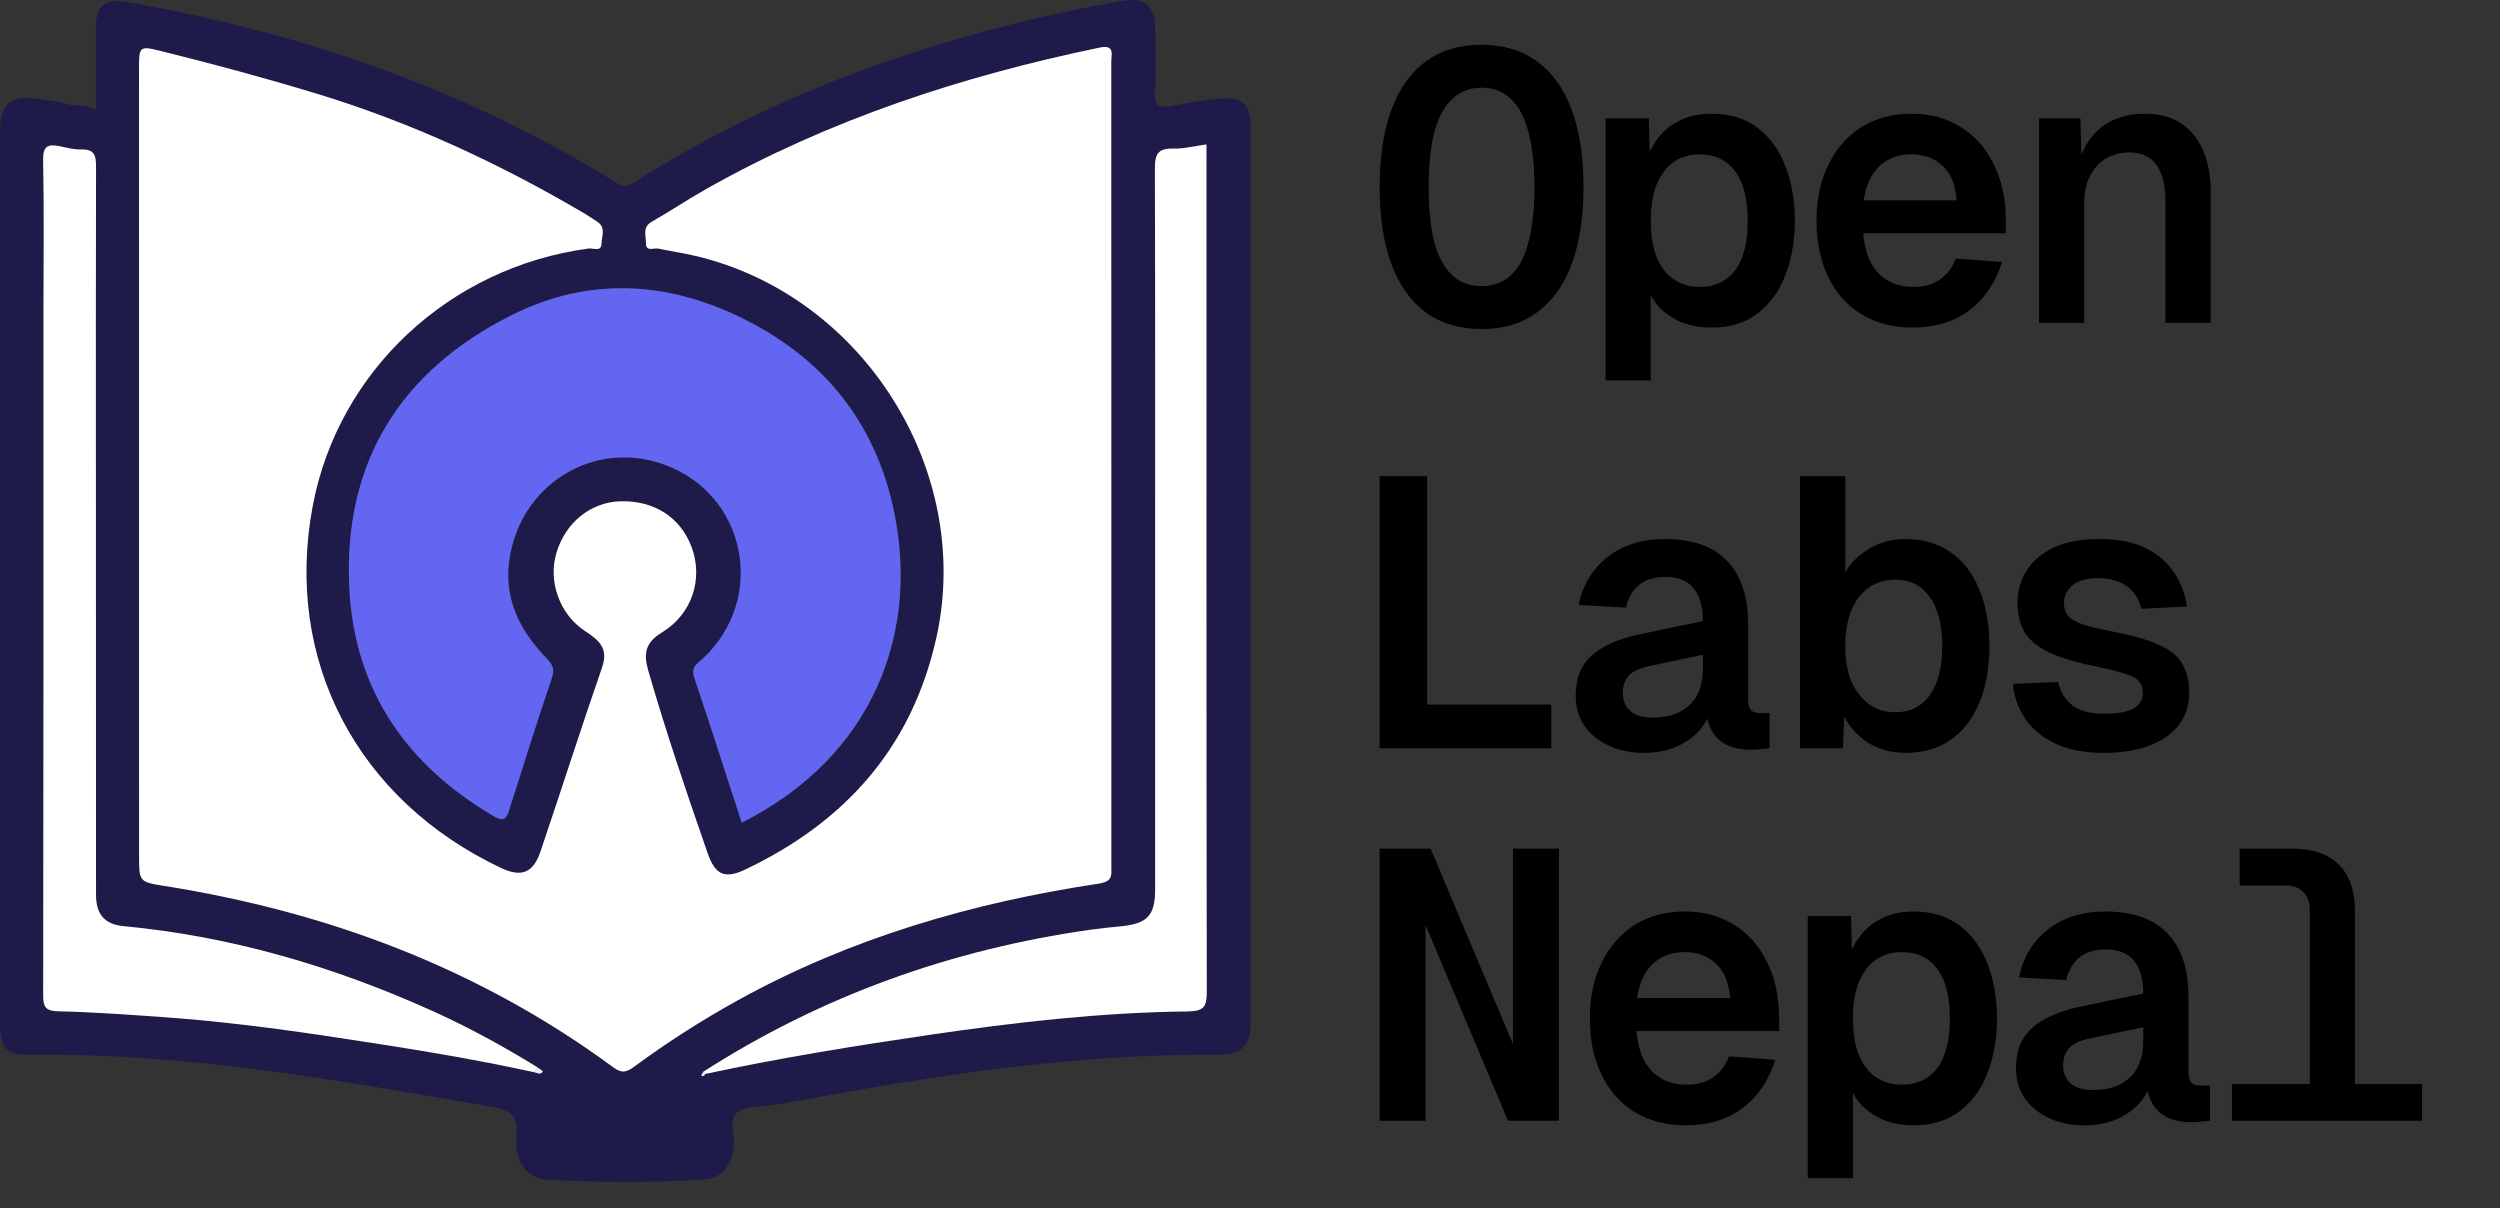 <svg width="120" height="58" viewBox="0 0 120 58" fill="none" xmlns="http://www.w3.org/2000/svg">
<rect x="0" y="0" width="120" height="58" fill="#333333" stroke="none"/>
<g clip-path="url(#clip0_190_1040)">
<path d="M4.6 5.282C4.6 3.919 4.598 2.661 4.6 1.406C4.602 0.24 5.008 -0.097 6.157 0.104C14.483 1.566 22.346 4.283 29.558 8.756C29.843 8.934 30.039 9.012 30.396 8.783C36.843 4.66 43.916 2.112 51.36 0.514C52.158 0.344 52.964 0.217 53.766 0.06C54.917 -0.165 55.442 0.242 55.449 1.395C55.454 2.392 55.514 3.394 55.43 4.384C55.365 5.15 55.696 5.174 56.272 5.074C57.076 4.933 57.883 4.782 58.697 4.725C59.654 4.658 60.023 5.046 60.023 6.013C60.024 20.402 60.024 34.794 60.023 49.184C60.023 50.164 59.565 50.64 58.575 50.629C51.612 50.562 44.777 51.633 37.962 52.901C37.675 52.954 37.386 52.989 37.099 53.042C36.502 53.151 35.748 53.084 35.355 53.429C34.975 53.762 35.297 54.539 35.218 55.113C35.102 55.957 34.621 56.568 33.767 56.621C31.282 56.774 28.788 56.763 26.303 56.628C25.277 56.571 24.692 55.777 24.791 54.542C24.866 53.59 24.556 53.292 23.642 53.134C16.242 51.853 8.851 50.517 1.294 50.629C0.322 50.644 0.005 50.261 0.005 49.131C0.002 45.027 0.009 40.924 0.009 36.821C0.005 26.651 0.003 16.48 -9.15527e-05 6.31C-9.15527e-05 5.007 0.493 4.561 1.78 4.738C2.242 4.801 2.708 4.861 3.156 4.984C3.612 5.111 4.093 4.996 4.6 5.28V5.282ZM25.639 51.469C25.786 51.491 25.942 51.621 26.062 51.434C26.067 51.427 25.902 51.311 25.817 51.246C24.185 50.238 22.506 49.317 20.756 48.528C16.027 46.396 11.114 44.945 5.933 44.459C5.024 44.374 4.609 43.895 4.609 42.96C4.605 36.25 4.605 29.539 4.603 22.829C4.603 17.907 4.596 12.983 4.61 8.061C4.61 7.524 4.577 7.148 3.895 7.177C3.552 7.191 3.202 7.089 2.858 7.02C2.309 6.912 2.057 7.001 2.071 7.686C2.12 10.088 2.087 12.492 2.087 14.894C2.087 25.853 2.092 36.812 2.073 47.773C2.073 48.38 2.217 48.532 2.826 48.544C4.406 48.578 5.984 48.697 7.56 48.803C10.33 48.99 13.081 49.339 15.827 49.752C19.111 50.247 22.394 50.756 25.639 51.469ZM33.851 51.554C37.414 50.786 41.008 50.207 44.611 49.677C48.722 49.071 52.846 48.601 57.004 48.551C57.812 48.541 57.929 48.31 57.927 47.583C57.904 34.339 57.911 21.096 57.911 7.853C57.911 7.564 57.911 7.275 57.911 6.935C57.326 7.015 56.809 7.154 56.296 7.138C55.521 7.113 55.431 7.481 55.435 8.149C55.46 14.917 55.449 21.684 55.449 28.454C55.449 33.2 55.449 37.948 55.449 42.694C55.449 43.946 55.079 44.341 53.808 44.466C53.313 44.515 52.82 44.562 52.328 44.633C45.649 45.582 39.437 47.803 33.749 51.454L33.658 51.637C33.751 51.682 33.814 51.651 33.851 51.557V51.554ZM53.345 22.318H53.341C53.341 15.871 53.341 9.422 53.339 2.975C53.339 2.61 53.528 2.135 52.774 2.291C46.161 3.663 39.804 5.743 33.899 9.077C33.011 9.577 32.164 10.148 31.278 10.651C30.813 10.915 31.014 11.324 31.005 11.667C30.993 12.113 31.384 11.889 31.602 11.937C32.201 12.064 32.809 12.153 33.402 12.294C41.434 14.196 46.712 22.588 44.953 30.574C43.785 35.88 40.568 39.462 35.758 41.748C34.797 42.204 34.33 42.007 33.964 40.958C32.953 38.052 31.962 35.141 31.111 32.182C30.875 31.361 30.983 30.842 31.768 30.365C33.228 29.477 33.761 27.779 33.193 26.26C32.657 24.83 31.382 24.016 29.762 24.069C28.348 24.115 27.149 25.083 26.71 26.534C26.3 27.89 26.844 29.489 28.085 30.299C28.756 30.738 29.214 31.125 28.897 32.045C27.883 34.98 26.937 37.941 25.941 40.884C25.592 41.916 25.018 42.127 24.049 41.669C17.16 38.411 13.604 31.714 15.011 24.277C16.233 17.812 21.571 12.828 28.255 11.933C28.475 11.903 28.867 12.118 28.871 11.69C28.875 11.347 29.095 10.922 28.667 10.649C28.469 10.524 28.281 10.387 28.08 10.269C23.989 7.858 19.729 5.873 15.158 4.489C12.683 3.739 10.198 3.068 7.694 2.448C6.68 2.196 6.671 2.237 6.671 3.332C6.671 15.906 6.674 28.48 6.674 41.054C6.674 42.331 6.671 42.337 7.898 42.532C15.747 43.781 23.005 46.5 29.44 51.239C29.813 51.513 30.044 51.496 30.405 51.23C32.002 50.053 33.67 48.983 35.408 48.021C40.82 45.029 46.658 43.335 52.733 42.419C53.431 42.314 53.343 42.009 53.343 41.578C53.343 35.158 53.343 28.739 53.343 22.322L53.345 22.318ZM35.602 39.487C41.938 36.31 44.227 30.28 42.842 24.227C41.854 19.907 39.156 16.836 35.059 15.008C31.528 13.434 27.978 13.42 24.574 15.119C19.201 17.801 16.445 22.239 16.771 28.297C17.033 33.16 19.53 36.736 23.709 39.184C24.208 39.477 24.319 39.269 24.449 38.858C25.118 36.749 25.779 34.635 26.492 32.538C26.645 32.085 26.511 31.892 26.213 31.582C24.754 30.053 24.007 28.329 24.599 26.136C25.462 22.949 28.735 21.172 31.863 22.292C35.81 23.706 36.828 28.676 33.769 31.583C33.504 31.833 33.147 31.994 33.318 32.504C34.096 34.824 34.841 37.154 35.602 39.485V39.487Z" fill="#1E1B4B"/>
<path d="M53.344 22.316C53.344 28.735 53.344 35.155 53.344 41.572C53.344 42.003 53.433 42.308 52.735 42.414C46.658 43.33 40.822 45.024 35.41 48.016C33.672 48.977 32.004 50.046 30.407 51.224C30.046 51.49 29.815 51.51 29.441 51.233C23.005 46.494 15.749 43.775 7.9 42.526C6.674 42.331 6.676 42.326 6.676 41.049C6.676 28.475 6.674 15.901 6.673 3.327C6.673 2.231 6.681 2.193 7.696 2.443C10.2 3.062 12.685 3.733 15.159 4.484C19.731 5.87 23.991 7.854 28.082 10.264C28.283 10.382 28.471 10.519 28.668 10.644C29.096 10.917 28.876 11.339 28.873 11.685C28.869 12.111 28.476 11.898 28.256 11.928C21.575 12.822 16.237 17.806 15.013 24.271C13.608 31.706 17.162 38.406 24.051 41.663C25.019 42.121 25.592 41.91 25.942 40.878C26.939 37.935 27.883 34.975 28.899 32.039C29.218 31.12 28.76 30.733 28.087 30.294C26.846 29.482 26.301 27.885 26.712 26.529C27.15 25.078 28.35 24.109 29.764 24.063C31.384 24.011 32.659 24.824 33.194 26.254C33.763 27.774 33.23 29.472 31.77 30.359C30.984 30.836 30.877 31.356 31.113 32.177C31.965 35.135 32.955 38.046 33.966 40.952C34.33 42.002 34.797 42.199 35.76 41.743C40.57 39.457 43.787 35.875 44.955 30.569C46.712 22.582 41.434 14.191 33.404 12.289C32.809 12.148 32.201 12.06 31.604 11.931C31.386 11.886 30.995 12.107 31.007 11.662C31.016 11.318 30.817 10.91 31.28 10.646C32.166 10.142 33.013 9.571 33.901 9.071C39.807 5.738 46.163 3.658 52.776 2.286C53.528 2.129 53.339 2.605 53.341 2.969C53.344 9.416 53.343 15.866 53.343 22.313H53.346L53.344 22.316Z" fill="white"/>
<path d="M35.602 39.485C34.843 37.152 34.096 34.824 33.318 32.504C33.147 31.995 33.506 31.835 33.769 31.583C36.828 28.674 35.81 23.704 31.863 22.292C28.737 21.172 25.462 22.95 24.599 26.136C24.005 28.329 24.752 30.053 26.214 31.581C26.511 31.891 26.645 32.085 26.492 32.538C25.78 34.633 25.12 36.747 24.449 38.858C24.319 39.269 24.208 39.474 23.709 39.184C19.53 36.736 17.033 33.158 16.771 28.297C16.443 22.237 19.201 17.801 24.574 15.119C27.978 13.419 31.529 13.434 35.059 15.008C39.156 16.834 41.852 19.907 42.842 24.227C44.228 30.28 41.938 36.31 35.602 39.487V39.485Z" fill="#6366F1"/>
<path d="M33.748 51.45C39.436 47.799 45.649 45.578 52.327 44.629C52.818 44.559 53.313 44.511 53.806 44.462C55.078 44.335 55.447 43.942 55.447 42.69C55.447 37.944 55.447 33.196 55.447 28.45C55.447 21.682 55.456 14.913 55.434 8.145C55.432 7.478 55.52 7.11 56.295 7.134C56.807 7.15 57.323 7.011 57.91 6.932C57.91 7.272 57.91 7.56 57.91 7.849C57.91 21.092 57.903 34.336 57.925 47.579C57.925 48.308 57.811 48.539 57.003 48.548C52.845 48.597 48.72 49.067 44.61 49.673C41.007 50.203 37.412 50.784 33.85 51.55C33.815 51.515 33.781 51.481 33.746 51.446L33.748 51.45Z" fill="white"/>
<path d="M25.639 51.467C22.394 50.752 19.111 50.245 15.827 49.75C13.081 49.337 10.33 48.988 7.56 48.801C5.984 48.695 4.406 48.576 2.826 48.542C2.217 48.53 2.073 48.377 2.073 47.771C2.092 36.812 2.087 25.852 2.087 14.892C2.087 12.489 2.12 10.086 2.071 7.684C2.057 6.998 2.309 6.909 2.858 7.018C3.202 7.085 3.552 7.187 3.895 7.175C4.577 7.148 4.612 7.522 4.61 8.059C4.595 12.981 4.602 17.905 4.603 22.827C4.603 29.537 4.603 36.248 4.609 42.958C4.609 43.891 5.024 44.37 5.933 44.456C11.114 44.943 16.027 46.394 20.756 48.526C22.506 49.315 24.185 50.236 25.817 51.244C25.757 51.318 25.699 51.393 25.639 51.467Z" fill="white"/>
<path d="M25.816 51.244C25.902 51.309 26.066 51.425 26.061 51.432C25.941 51.619 25.784 51.489 25.638 51.467C25.698 51.394 25.756 51.318 25.816 51.244Z" fill="#F2F2F2"/>
<path d="M33.851 51.552C33.815 51.645 33.751 51.677 33.658 51.631C33.688 51.569 33.718 51.51 33.749 51.448C33.785 51.483 33.818 51.517 33.853 51.552H33.851Z" fill="#F2F2F2"/>
</g>
<path d="M71.115 15.795C70.073 15.795 69.184 15.531 68.448 15.004C67.725 14.477 67.173 13.704 66.793 12.687C66.413 11.669 66.223 10.437 66.223 8.99C66.223 7.519 66.413 6.274 66.793 5.256C67.173 4.239 67.725 3.466 68.448 2.939C69.184 2.412 70.073 2.148 71.115 2.148C72.157 2.148 73.04 2.412 73.763 2.939C74.499 3.466 75.057 4.239 75.437 5.256C75.817 6.274 76.007 7.519 76.007 8.99C76.007 10.437 75.817 11.669 75.437 12.687C75.057 13.704 74.499 14.477 73.763 15.004C73.04 15.531 72.157 15.795 71.115 15.795ZM71.115 13.735C71.667 13.735 72.133 13.563 72.513 13.22C72.893 12.877 73.175 12.356 73.359 11.657C73.555 10.946 73.653 10.057 73.653 8.99C73.653 7.923 73.555 7.034 73.359 6.323C73.175 5.612 72.893 5.085 72.513 4.741C72.133 4.386 71.667 4.208 71.115 4.208C70.563 4.208 70.097 4.386 69.717 4.741C69.337 5.085 69.049 5.612 68.853 6.323C68.669 7.034 68.577 7.923 68.577 8.99C68.577 10.057 68.669 10.946 68.853 11.657C69.049 12.356 69.337 12.877 69.717 13.22C70.097 13.563 70.563 13.735 71.115 13.735Z" fill="black"/>
<path d="M77.067 18.26V5.679H79.145L79.201 7.923L78.98 7.813C79.225 7.053 79.617 6.47 80.157 6.066C80.709 5.661 81.371 5.459 82.143 5.459C83.051 5.459 83.799 5.692 84.387 6.158C84.988 6.623 85.429 7.243 85.711 8.015C86.006 8.788 86.153 9.646 86.153 10.59C86.153 11.534 86.006 12.393 85.711 13.165C85.429 13.938 84.988 14.557 84.387 15.023C83.799 15.489 83.051 15.722 82.143 15.722C81.641 15.722 81.175 15.642 80.746 15.482C80.329 15.311 79.967 15.072 79.66 14.765C79.366 14.446 79.145 14.054 78.998 13.588L79.237 13.331V18.26H77.067ZM81.591 13.772C82.315 13.772 82.879 13.508 83.284 12.981C83.688 12.442 83.891 11.645 83.891 10.59C83.891 9.536 83.688 8.745 83.284 8.217C82.879 7.678 82.315 7.408 81.591 7.408C81.126 7.408 80.715 7.525 80.359 7.758C80.016 7.991 79.74 8.346 79.532 8.824C79.335 9.29 79.237 9.879 79.237 10.59C79.237 11.301 79.335 11.896 79.532 12.374C79.728 12.84 80.004 13.19 80.359 13.422C80.715 13.655 81.126 13.772 81.591 13.772Z" fill="black"/>
<path d="M91.792 15.722C90.873 15.722 90.063 15.513 89.364 15.096C88.678 14.679 88.144 14.085 87.764 13.312C87.384 12.54 87.194 11.632 87.194 10.59C87.194 9.56 87.384 8.665 87.764 7.905C88.144 7.132 88.672 6.531 89.346 6.102C90.033 5.673 90.836 5.459 91.755 5.459C92.638 5.459 93.417 5.667 94.091 6.084C94.778 6.501 95.311 7.096 95.691 7.868C96.084 8.64 96.28 9.56 96.28 10.627V11.197H89.438C89.499 12.031 89.738 12.668 90.155 13.11C90.584 13.551 91.142 13.772 91.829 13.772C92.356 13.772 92.791 13.649 93.135 13.404C93.49 13.147 93.736 12.816 93.871 12.411L96.096 12.576C95.789 13.557 95.268 14.33 94.533 14.894C93.797 15.446 92.883 15.722 91.792 15.722ZM89.456 9.615H93.926C93.864 8.867 93.638 8.316 93.245 7.96C92.853 7.592 92.35 7.408 91.737 7.408C91.124 7.408 90.615 7.598 90.21 7.978C89.818 8.346 89.567 8.892 89.456 9.615Z" fill="black"/>
<path d="M97.873 15.501V5.679H99.859L99.933 8.309L99.712 8.181C99.823 7.555 100.031 7.046 100.337 6.654C100.644 6.249 101.018 5.949 101.459 5.753C101.913 5.557 102.404 5.459 102.931 5.459C103.654 5.459 104.249 5.618 104.715 5.937C105.181 6.256 105.53 6.697 105.763 7.261C105.996 7.813 106.113 8.444 106.113 9.155V15.501H103.942V9.67C103.942 8.886 103.795 8.297 103.501 7.905C103.219 7.512 102.784 7.316 102.195 7.316C101.803 7.316 101.441 7.408 101.11 7.592C100.791 7.776 100.534 8.052 100.337 8.42C100.141 8.775 100.043 9.217 100.043 9.744V15.501H97.873Z" fill="black"/>
<path d="M66.222 35.917V22.858H68.503V35.181L66.94 33.82H74.462V35.917H66.222Z" fill="black"/>
<path d="M78.906 36.137C78.293 36.137 77.741 36.027 77.251 35.806C76.76 35.586 76.368 35.273 76.074 34.868C75.779 34.451 75.632 33.961 75.632 33.397C75.632 32.563 75.89 31.919 76.405 31.466C76.932 31 77.686 30.662 78.667 30.454L81.739 29.81C81.739 29.124 81.591 28.602 81.297 28.247C81.015 27.879 80.568 27.695 79.954 27.695C79.391 27.695 78.955 27.83 78.649 28.1C78.342 28.369 78.14 28.725 78.042 29.166L75.779 29.038C75.963 28.094 76.417 27.333 77.141 26.757C77.876 26.169 78.802 25.874 79.918 25.874C81.254 25.874 82.254 26.23 82.916 26.941C83.578 27.652 83.909 28.645 83.909 29.921V33.581C83.909 33.826 83.958 33.998 84.056 34.096C84.154 34.181 84.289 34.224 84.461 34.224H84.939V35.917C84.865 35.929 84.743 35.941 84.571 35.953C84.412 35.978 84.246 35.99 84.074 35.99C83.609 35.99 83.21 35.91 82.879 35.751C82.56 35.592 82.315 35.352 82.143 35.034C81.972 34.703 81.88 34.298 81.867 33.82H82.143C82.082 34.261 81.904 34.66 81.61 35.015C81.316 35.359 80.936 35.635 80.469 35.843C80.016 36.039 79.495 36.137 78.906 36.137ZM79.292 34.445C79.82 34.445 80.267 34.353 80.635 34.169C81.003 33.973 81.279 33.703 81.463 33.36C81.647 33.004 81.739 32.581 81.739 32.091V31.429L79.292 31.944C78.765 32.042 78.397 32.201 78.189 32.422C77.993 32.63 77.895 32.913 77.895 33.268C77.895 33.636 78.017 33.924 78.262 34.133C78.508 34.341 78.851 34.445 79.292 34.445Z" fill="black"/>
<path d="M91.479 36.137C90.793 36.137 90.192 35.978 89.677 35.659C89.174 35.328 88.788 34.905 88.518 34.39L88.463 35.917H86.403V22.858H88.573V27.474C88.819 27.033 89.193 26.659 89.695 26.352C90.21 26.034 90.805 25.874 91.479 25.874C92.301 25.874 93.012 26.083 93.613 26.5C94.214 26.904 94.674 27.493 94.992 28.265C95.323 29.026 95.489 29.939 95.489 31.006C95.489 32.072 95.323 32.992 94.992 33.765C94.674 34.525 94.214 35.113 93.613 35.53C93.012 35.935 92.301 36.137 91.479 36.137ZM90.964 34.188C91.688 34.188 92.246 33.912 92.638 33.36C93.031 32.796 93.227 32.011 93.227 31.006C93.227 30 93.031 29.222 92.638 28.67C92.246 28.106 91.7 27.824 91.001 27.824C90.499 27.824 90.063 27.953 89.695 28.21C89.34 28.455 89.064 28.817 88.868 29.295C88.671 29.761 88.573 30.331 88.573 31.006C88.573 31.668 88.671 32.238 88.868 32.716C89.076 33.182 89.358 33.544 89.714 33.801C90.069 34.059 90.486 34.188 90.964 34.188Z" fill="black"/>
<path d="M100.981 36.137C100.062 36.137 99.289 35.99 98.664 35.696C98.038 35.402 97.554 35.003 97.211 34.5C96.867 33.998 96.671 33.44 96.622 32.827L98.792 32.735C98.891 33.201 99.117 33.575 99.473 33.857C99.829 34.126 100.337 34.261 101 34.261C101.613 34.261 102.072 34.181 102.379 34.022C102.698 33.85 102.857 33.599 102.857 33.268C102.857 33.06 102.802 32.882 102.692 32.735C102.594 32.587 102.391 32.465 102.085 32.367C101.778 32.257 101.324 32.14 100.724 32.017C99.743 31.821 98.97 31.594 98.406 31.337C97.842 31.079 97.438 30.754 97.192 30.362C96.959 29.97 96.843 29.491 96.843 28.927C96.843 28.351 96.99 27.836 97.284 27.383C97.579 26.916 98.014 26.549 98.59 26.279C99.179 26.009 99.902 25.874 100.76 25.874C101.692 25.874 102.453 26.027 103.041 26.334C103.63 26.641 104.077 27.039 104.384 27.53C104.703 28.02 104.899 28.547 104.972 29.111L102.784 29.222C102.722 28.94 102.606 28.688 102.434 28.468C102.262 28.247 102.036 28.075 101.754 27.953C101.472 27.818 101.147 27.75 100.779 27.75C100.178 27.75 99.743 27.867 99.473 28.1C99.203 28.333 99.068 28.609 99.068 28.927C99.068 29.185 99.136 29.399 99.271 29.571C99.418 29.731 99.657 29.865 99.988 29.976C100.319 30.086 100.779 30.197 101.367 30.307C102.336 30.491 103.09 30.705 103.63 30.951C104.169 31.196 104.543 31.502 104.752 31.87C104.972 32.238 105.083 32.698 105.083 33.25C105.083 33.85 104.917 34.365 104.586 34.795C104.255 35.224 103.783 35.555 103.17 35.788C102.557 36.021 101.827 36.137 100.981 36.137Z" fill="black"/>
<path d="M66.222 53.794V40.735H68.669L72.623 50.115V40.735H74.83V53.794H72.384L68.43 44.414V53.794H66.222Z" fill="black"/>
<path d="M80.911 54.015C79.991 54.015 79.182 53.806 78.483 53.389C77.796 52.972 77.263 52.378 76.883 51.605C76.503 50.833 76.313 49.925 76.313 48.883C76.313 47.853 76.503 46.958 76.883 46.198C77.263 45.425 77.79 44.825 78.465 44.395C79.151 43.966 79.954 43.752 80.874 43.752C81.757 43.752 82.536 43.96 83.21 44.377C83.897 44.794 84.43 45.389 84.81 46.161C85.203 46.934 85.399 47.853 85.399 48.92V49.49H78.557C78.618 50.324 78.857 50.962 79.274 51.403C79.703 51.844 80.261 52.065 80.948 52.065C81.475 52.065 81.91 51.943 82.254 51.697C82.609 51.44 82.854 51.109 82.989 50.704L85.215 50.87C84.908 51.85 84.387 52.623 83.651 53.187C82.916 53.739 82.002 54.015 80.911 54.015ZM78.575 47.908H83.044C82.983 47.16 82.756 46.609 82.364 46.253C81.972 45.885 81.469 45.701 80.856 45.701C80.243 45.701 79.734 45.891 79.329 46.272C78.937 46.639 78.685 47.185 78.575 47.908Z" fill="black"/>
<path d="M86.771 56.553V43.972H88.849L88.904 46.216L88.684 46.106C88.929 45.346 89.321 44.763 89.861 44.359C90.413 43.954 91.075 43.752 91.847 43.752C92.755 43.752 93.503 43.985 94.091 44.451C94.692 44.917 95.133 45.536 95.415 46.308C95.71 47.081 95.857 47.939 95.857 48.883C95.857 49.827 95.71 50.686 95.415 51.458C95.133 52.231 94.692 52.85 94.091 53.316C93.503 53.782 92.755 54.015 91.847 54.015C91.344 54.015 90.879 53.935 90.449 53.776C90.032 53.604 89.671 53.365 89.364 53.058C89.07 52.739 88.849 52.347 88.702 51.881L88.941 51.624V56.553H86.771ZM91.296 52.065C92.019 52.065 92.583 51.801 92.988 51.274C93.392 50.735 93.594 49.938 93.594 48.883C93.594 47.829 93.392 47.038 92.988 46.511C92.583 45.971 92.019 45.701 91.296 45.701C90.829 45.701 90.419 45.818 90.063 46.051C89.72 46.284 89.444 46.639 89.236 47.117C89.039 47.584 88.941 48.172 88.941 48.883C88.941 49.594 89.039 50.189 89.236 50.667C89.432 51.133 89.708 51.483 90.063 51.716C90.419 51.949 90.829 52.065 91.296 52.065Z" fill="black"/>
<path d="M100.043 54.015C99.43 54.015 98.878 53.904 98.388 53.684C97.897 53.463 97.505 53.15 97.211 52.746C96.916 52.329 96.769 51.838 96.769 51.274C96.769 50.44 97.027 49.797 97.542 49.343C98.069 48.877 98.823 48.54 99.804 48.331L102.876 47.688C102.876 47.001 102.728 46.48 102.434 46.124C102.152 45.757 101.705 45.573 101.091 45.573C100.527 45.573 100.092 45.707 99.786 45.977C99.479 46.247 99.277 46.602 99.179 47.044L96.916 46.915C97.1 45.971 97.554 45.211 98.277 44.635C99.013 44.046 99.939 43.752 101.055 43.752C102.391 43.752 103.391 44.107 104.053 44.819C104.715 45.53 105.046 46.523 105.046 47.798V51.458C105.046 51.703 105.095 51.875 105.193 51.973C105.291 52.059 105.426 52.102 105.598 52.102H106.076V53.794C106.002 53.806 105.88 53.819 105.708 53.831C105.549 53.855 105.383 53.868 105.211 53.868C104.745 53.868 104.347 53.788 104.016 53.629C103.697 53.469 103.452 53.23 103.28 52.911C103.109 52.58 103.017 52.175 103.004 51.697H103.28C103.219 52.139 103.041 52.537 102.747 52.893C102.453 53.236 102.072 53.512 101.606 53.72C101.153 53.917 100.632 54.015 100.043 54.015ZM100.429 52.323C100.957 52.323 101.404 52.231 101.772 52.047C102.14 51.85 102.416 51.581 102.6 51.237C102.784 50.882 102.876 50.459 102.876 49.968V49.306L100.429 49.821C99.902 49.919 99.534 50.079 99.326 50.299C99.13 50.508 99.031 50.79 99.031 51.145C99.031 51.513 99.154 51.801 99.399 52.01C99.645 52.218 99.988 52.323 100.429 52.323Z" fill="black"/>
<path d="M110.869 53.794V43.678C110.869 43.31 110.765 43.022 110.556 42.814C110.36 42.605 110.072 42.501 109.692 42.501H107.503V40.735H110.023C111.016 40.735 111.764 40.993 112.267 41.508C112.782 42.011 113.039 42.765 113.039 43.77V53.794H110.869ZM107.135 53.794V52.028H116.258V53.794H107.135Z" fill="black"/>
<defs>
<clipPath id="clip0_190_1040">
<rect width="60.025" height="56.731" fill="white"/>
</clipPath>
</defs>
</svg>
